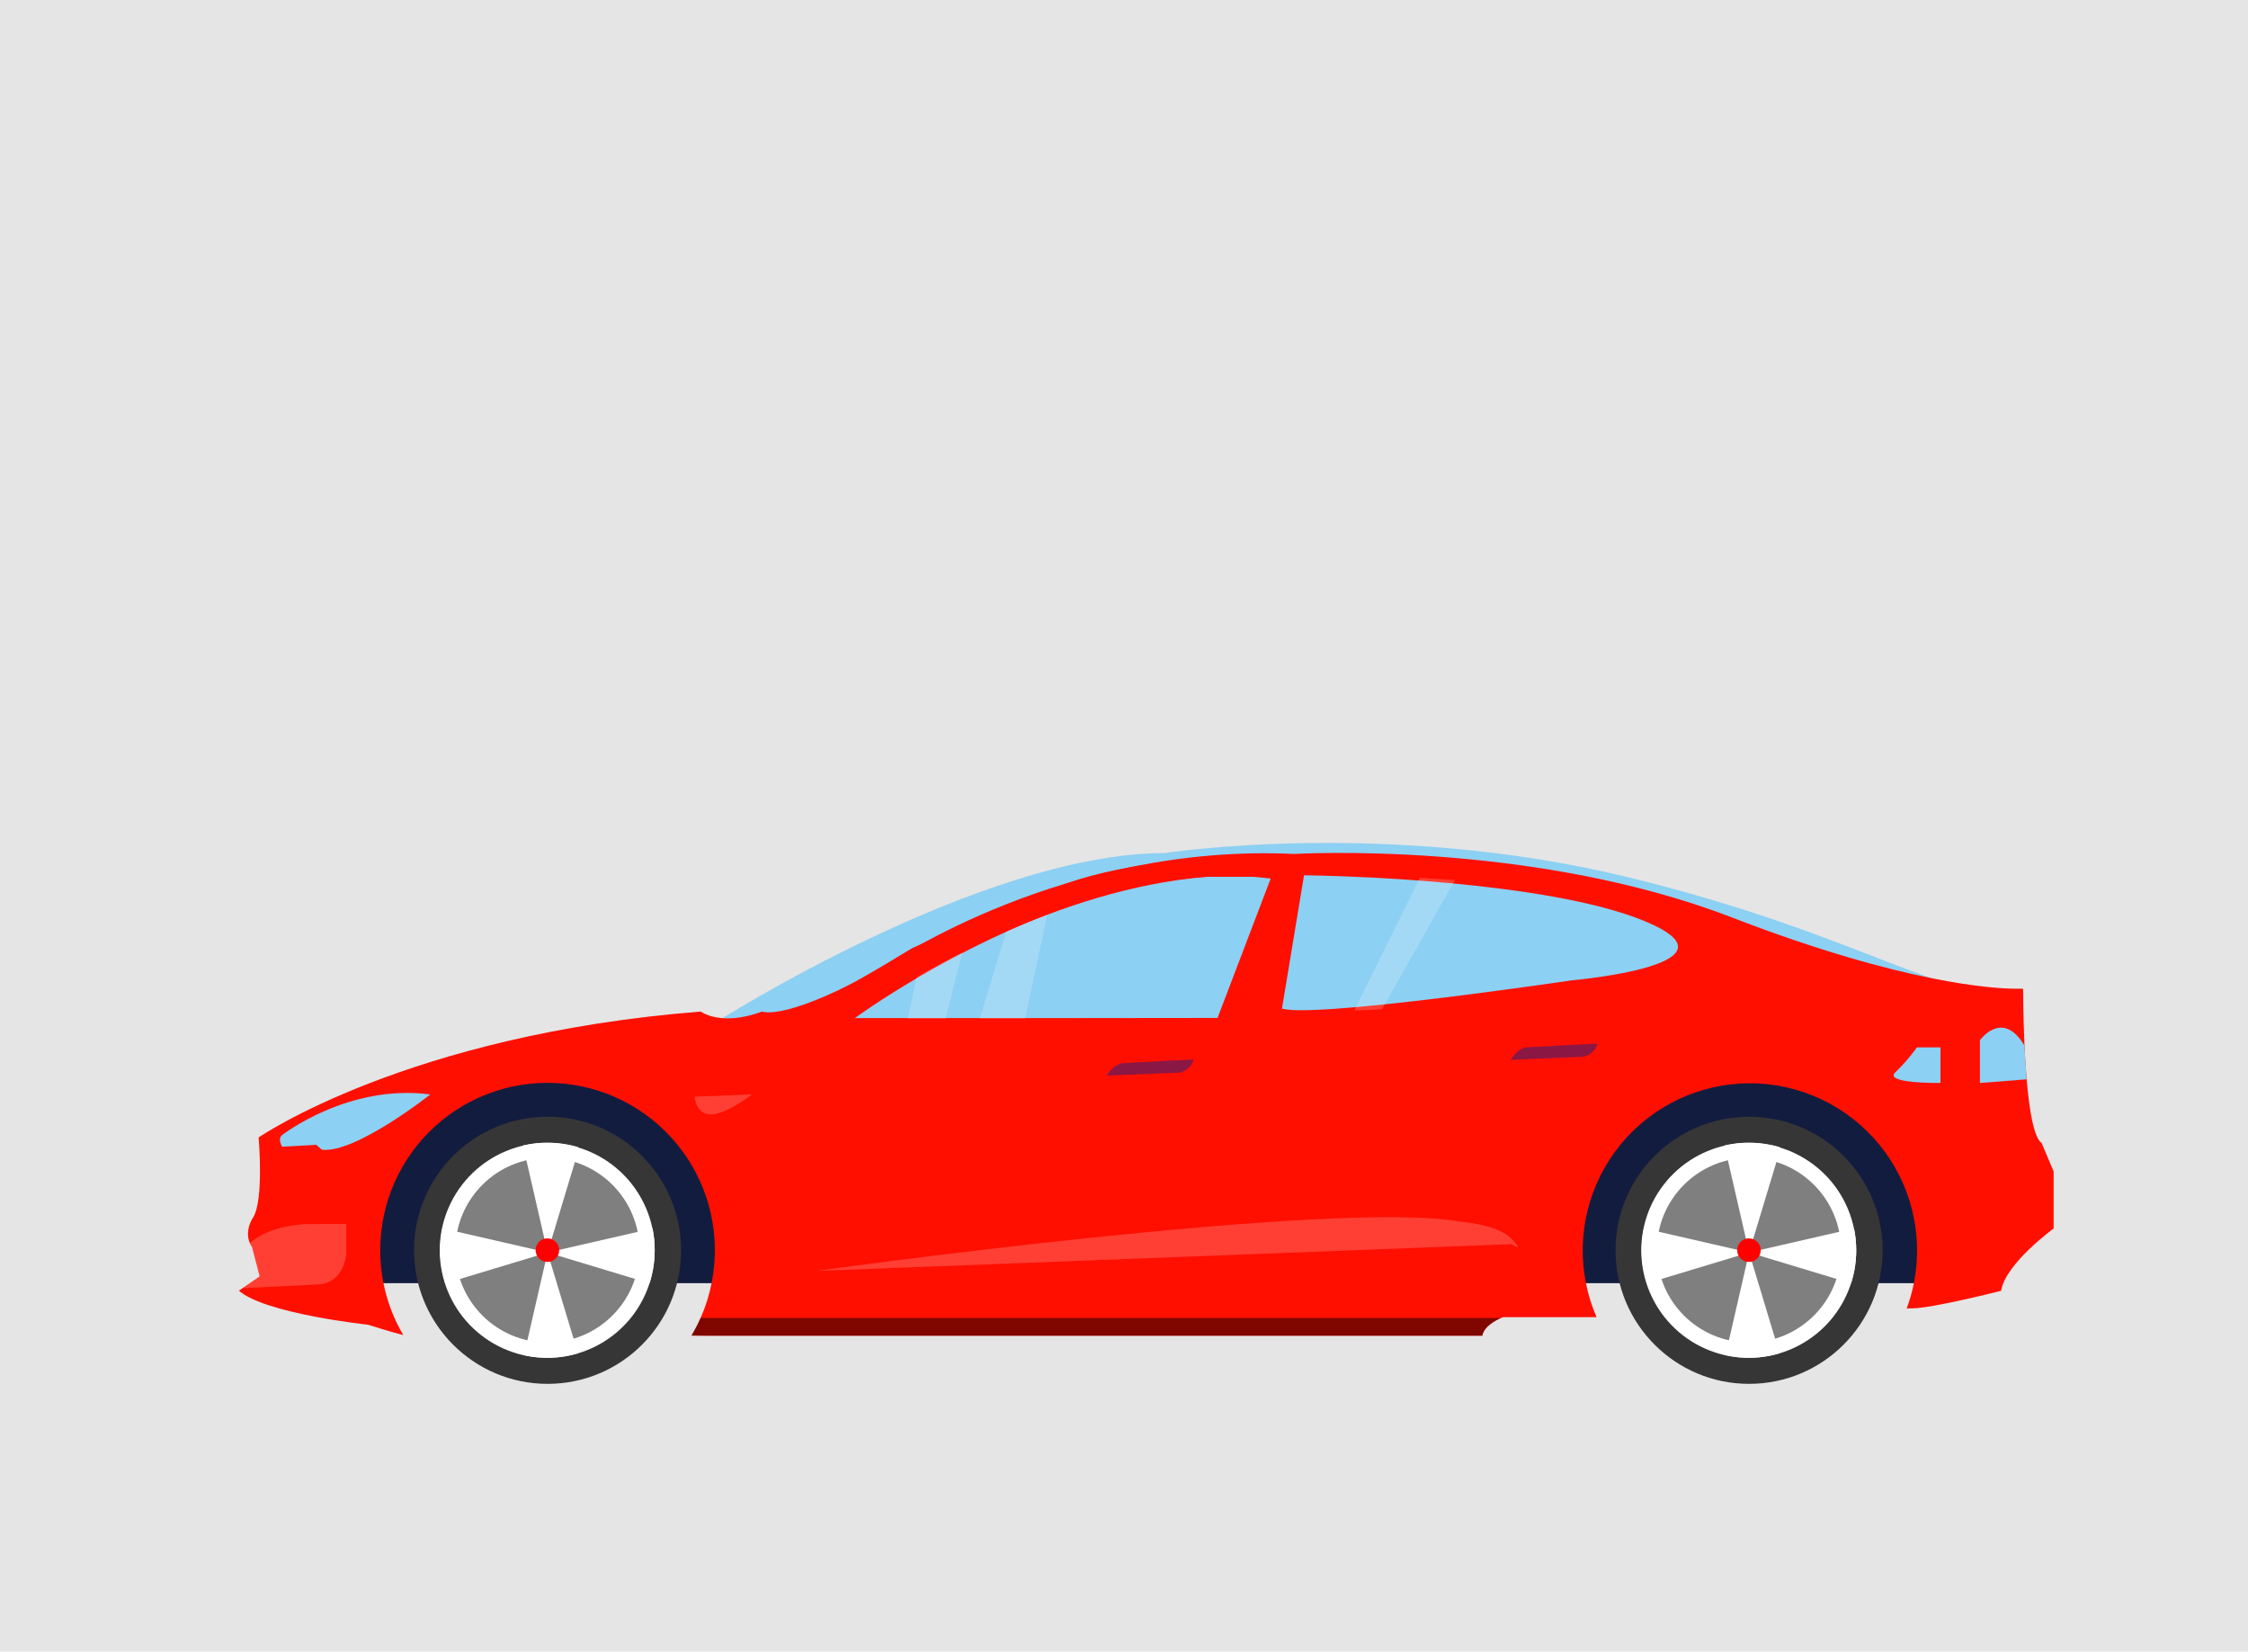 <svg width="991" height="728" viewBox="0 0 991 728" fill="none" xmlns="http://www.w3.org/2000/svg">
<rect width="991" height="728" fill="#E5E5E5"/>
<g id="undraw_by_my_car_ttge 1">
<g id="car">
<path id="Vector" d="M315.03 450.95C315.03 450.95 432.28 376.04 513.34 376.04C513.34 376.04 610.93 360.84 717.08 386.53C823.23 412.22 862.44 445.53 891.87 435.75L768.23 439.37L315.03 450.95Z" fill="#8CD0F3"/>
<path id="Vector_2" opacity="0.1" d="M315.03 450.95C315.03 450.95 432.28 376.04 513.34 376.04C513.34 376.04 610.93 360.84 717.08 386.53C823.23 412.22 862.44 445.53 891.87 435.75L768.23 439.37L315.03 450.95Z" fill="#8CD0F3"/>
<path id="Vector_3" d="M867.68 565.6H152.6L172.26 486.83L293.86 454.5L867.68 469.58V565.6Z" fill="#121C3F"/>
<path id="Vector_4" d="M905.32 516.38V541.52C905.32 541.52 884.09 556.92 882.16 568.98C882.16 568.98 851.76 576.7 843.08 576.7C842.29 576.7 841.43 576.7 840.53 576.79C841.886 573.151 842.946 569.409 843.7 565.6C845.829 554.911 845.561 543.882 842.915 533.309C840.269 522.736 835.31 512.881 828.397 504.455C821.484 496.029 812.788 489.241 802.935 484.58C793.083 479.92 782.319 477.502 771.42 477.502C760.521 477.502 749.757 479.92 739.905 484.58C730.052 489.241 721.356 496.029 714.443 504.455C707.53 512.881 702.571 522.736 699.925 533.309C697.279 543.882 697.011 554.911 699.14 565.6C700.163 570.753 701.736 575.782 703.83 580.6H662.61C662.61 580.6 662.23 580.73 661.61 581C659.4 582 654.19 584.64 653.44 588.79H311.83L304.83 588.73C306.318 586.233 307.654 583.648 308.83 580.99C311.025 576.066 312.655 570.91 313.69 565.62C315.723 555.517 315.617 545.101 313.378 535.042C311.139 524.983 306.817 515.504 300.691 507.218C294.565 498.931 286.77 492.02 277.809 486.931C268.849 481.841 258.921 478.685 248.666 477.667C238.411 476.649 228.057 477.792 218.271 481.02C208.484 484.249 199.483 489.493 191.847 496.413C184.211 503.333 178.11 511.777 173.937 521.2C169.765 530.622 167.613 540.815 167.62 551.12C167.62 555.978 168.095 560.825 169.04 565.59C170.652 573.659 173.606 581.399 177.78 588.49C172.9 587.3 162.25 583.92 162.25 583.92C162.25 583.92 116.9 579.1 105.32 568.92L107.07 567.71L114.49 562.64L111.11 549.64C110.702 549.092 110.366 548.494 110.11 547.86C109.21 545.69 108.42 541.66 111.6 536.6C116.42 528.88 114.01 501.38 114.01 501.38C114.01 501.38 179.63 456.03 308.94 445.89C308.94 445.89 312.03 448.29 318.41 448.79C322.73 449.14 328.56 448.61 335.97 445.89C335.97 445.89 346.58 450.71 391.97 424.66C391.97 424.66 469.18 371.58 570.51 376.42C570.51 376.42 674.73 370.14 763.51 404.42C801.77 419.18 830.88 427.05 851.63 431.21C870.79 435.06 882.82 435.77 888.33 435.83H888.45C890.25 435.83 891.32 435.83 891.7 435.83H891.86C891.86 435.83 891.86 447.32 892.47 460.89V460.96C892.69 465.68 892.99 470.65 893.41 475.48V475.78C894.57 489.23 896.57 501.45 900.04 503.87L905.32 516.38Z" fill="#FF0F00"/>
<path id="Vector_5" d="M560.16 387.28L536.74 448.7L452.3 448.79H430.56H411.65H395.3H376.78C376.78 448.79 388.06 440.51 406.23 429.96C412.23 426.46 419.04 422.72 426.43 418.96C433.23 415.48 440.55 411.96 448.24 408.62C454.24 405.98 460.56 403.44 467.02 401.07C496.31 390.36 529.23 383.17 560.16 387.28Z" fill="#8CD0F3"/>
<path id="Vector_6" d="M124.44 500.28C124.44 500.28 153.51 477.6 189.7 482.43C189.7 482.43 156.77 508.49 141.93 506.8L139.4 504.63L124.4 505.47C124.4 505.47 122.16 501.97 124.44 500.28Z" fill="#8CD0F3"/>
<path id="Vector_7" opacity="0.2" d="M152.66 539.52V552.91C152.66 552.91 151.66 565.7 140.11 566.18L107.11 567.81L114.52 562.74L111.14 549.74C110.73 549.197 110.394 548.601 110.14 547.97C113.14 545.21 120.21 540.55 134.59 539.55L152.66 539.52Z" fill="white"/>
<path id="Vector_8" opacity="0.2" d="M306.22 483.4L331.55 482.4C331.55 482.4 321.3 490.48 314.06 491.21C306.82 491.94 306.22 483.4 306.22 483.4Z" fill="white"/>
<path id="Vector_9" opacity="0.2" d="M359.54 560.24C359.54 560.24 588.61 528.39 643.98 538.52C643.98 538.52 660.26 539.61 666.42 546.12C672.58 552.63 666.42 548.41 666.42 548.41L359.54 560.24Z" fill="white"/>
<path id="Vector_10" opacity="0.5" d="M488 474.12C488 474.12 490.9 468.69 495.6 468.57L526.12 467C526.12 467 525.64 471.22 520.21 472.79L488 474.12Z" fill="#18218A"/>
<path id="Vector_11" opacity="0.5" d="M666 467.16C666 467.16 668.9 461.73 673.6 461.61L704.12 460C704.12 460 703.64 464.22 698.21 465.79L666 467.16Z" fill="#18218A"/>
<path id="Vector_12" d="M855.44 461.68V477.36C855.44 477.36 830.11 477.72 835.54 472.66C839.054 469.3 842.245 465.617 845.07 461.66L855.44 461.68Z" fill="#8CD0F3"/>
<path id="Vector_13" d="M893.39 475.76L872.82 477.37V458.52C872.82 458.52 882.35 445.13 891.88 459.97L892.43 460.84L893.39 475.76Z" fill="#8CD0F3"/>
<path id="Vector_14" d="M692.84 432.13C692.84 432.13 657.56 437.36 623.89 441.23C611.02 442.71 598.39 443.99 588.05 444.7L586.61 444.8C582.61 445.06 578.9 445.23 575.75 445.29C570.75 445.38 567.01 445.16 565.14 444.56L574.87 385.81C574.87 385.81 586.87 385.94 604.62 386.81L608.5 387.02C612.19 387.23 616.08 387.47 620.14 387.75C625.94 388.15 632.05 388.63 638.35 389.21C668.77 392 703.23 397.01 725.05 406.03C771.48 425.25 692.84 432.13 692.84 432.13Z" fill="#8CD0F3"/>
<g id="wheel-1">
<path id="Vector_15" d="M241.39 609.99C273.903 609.99 300.26 583.633 300.26 551.12C300.26 518.607 273.903 492.25 241.39 492.25C208.877 492.25 182.52 518.607 182.52 551.12C182.52 583.633 208.877 609.99 241.39 609.99Z" fill="#363636"/>
<path id="Vector_16" d="M288.61 551.07C288.631 563.218 283.986 574.91 275.634 583.73C267.281 592.551 255.86 597.827 243.729 598.467C231.599 599.108 219.685 595.065 210.45 587.174C201.215 579.282 195.364 568.144 194.105 556.062C192.846 543.98 196.277 531.876 203.687 522.25C211.098 512.625 221.922 506.213 233.924 504.34C245.927 502.467 258.19 505.275 268.181 512.185C278.172 519.095 285.127 529.579 287.61 541.47C288.269 544.628 288.604 547.844 288.61 551.07Z" fill="white"/>
<path id="Vector_17" opacity="0.5" d="M241.32 591.75C263.737 591.75 281.91 573.532 281.91 551.06C281.91 528.588 263.737 510.37 241.32 510.37C218.903 510.37 200.73 528.588 200.73 551.06C200.73 573.532 218.903 591.75 241.32 591.75Z" fill="black"/>
<g id="wheel-1-inter">
<path id="Vector_18" d="M254.9 505.64V507.36L241.39 552.09L230.55 504.9C238.593 503.025 246.986 503.28 254.9 505.64Z" fill="white"/>
<path id="Vector_19" d="M254.8 596.52C247.062 598.812 238.867 599.094 230.99 597.34L241.38 552.09L254.8 596.52Z" fill="white"/>
<path id="Vector_20" d="M288.61 551.07C288.617 556.005 287.854 560.91 286.35 565.61H286.16L241.43 552.1L287.69 541.48C288.319 544.638 288.628 547.85 288.61 551.07Z" fill="white"/>
<path id="Vector_21" d="M241.39 552.09L196.66 565.6H196.31C193.819 557.79 193.375 549.471 195.02 541.44L241.39 552.09Z" fill="white"/>
<path id="Vector_22" d="M241.32 556.25C244.186 556.25 246.51 553.926 246.51 551.06C246.51 548.194 244.186 545.87 241.32 545.87C238.454 545.87 236.13 548.194 236.13 551.06C236.13 553.926 238.454 556.25 241.32 556.25Z" fill="#FF0000"/>
</g>
</g>
<g id="wheel-2">
<path id="Vector_23" d="M771.06 609.99C803.573 609.99 829.93 583.633 829.93 551.12C829.93 518.607 803.573 492.25 771.06 492.25C738.547 492.25 712.19 518.607 712.19 551.12C712.19 583.633 738.547 609.99 771.06 609.99Z" fill="#363636"/>
<path id="Vector_24" d="M818.29 551.07C818.311 563.218 813.666 574.91 805.314 583.73C796.961 592.551 785.54 597.827 773.409 598.467C761.279 599.108 749.365 595.065 740.13 587.174C730.895 579.282 725.044 568.144 723.785 556.062C722.526 543.98 725.957 531.876 733.367 522.25C740.778 512.625 751.602 506.213 763.604 504.34C775.607 502.467 787.87 505.275 797.861 512.185C807.852 519.095 814.807 529.579 817.29 541.47C817.949 544.628 818.284 547.844 818.29 551.07Z" fill="white"/>
<path id="Vector_25" opacity="0.5" d="M771 591.75C793.417 591.75 811.59 573.532 811.59 551.06C811.59 528.588 793.417 510.37 771 510.37C748.583 510.37 730.41 528.588 730.41 551.06C730.41 573.532 748.583 591.75 771 591.75Z" fill="black"/>
<g id="wheel-2-inter">
<path id="Vector_26" d="M784.57 505.64V507.36L771.06 552.09L760.22 504.9C768.263 503.025 776.656 503.28 784.57 505.64Z" fill="white"/>
<path id="Vector_27" d="M784.48 596.52C776.742 598.812 768.547 599.094 760.67 597.34L771.06 552.09L784.48 596.52Z" fill="white"/>
<path id="Vector_28" d="M818.29 551.07C818.297 556.005 817.534 560.91 816.03 565.61H815.8L771.06 552.09L817.32 541.47C817.967 544.629 818.292 547.845 818.29 551.07Z" fill="white"/>
<path id="Vector_29" d="M771.06 552.09L726.33 565.6H725.98C723.489 557.79 723.045 549.471 724.69 541.44L771.06 552.09Z" fill="white"/>
<path id="Vector_30" d="M771 556.25C773.866 556.25 776.19 553.926 776.19 551.06C776.19 548.194 773.866 545.87 771 545.87C768.134 545.87 765.81 548.194 765.81 551.06C765.81 553.926 768.134 556.25 771 556.25Z" fill="#FF0000"/>
</g>
</g>
<path id="shade-1" opacity="0.2" d="M427 409L412.751 465H397L405.5 423.5C411.309 416.925 419.881 416.082 427 409Z" fill="white"/>
<path id="shade-1.5" opacity="0.2" d="M463 397L448.46 465H427L444.472 407.741C450.434 404.004 456.633 400.409 463 397Z" fill="white"/>
<path id="shade-2" opacity="0.2" d="M641.39 387.93L609.3 444.84L607.86 444.94C603.86 445.2 600.15 445.37 597 445.43L625.87 387L629.75 387.21C633.39 387.41 637.31 387.65 641.39 387.93Z" fill="white"/>
<path id="Vector_31" opacity="0.5" d="M661.62 580.96C659.41 581.96 654.2 584.6 653.45 588.75H311.83L304.83 588.69C306.318 586.193 307.654 583.608 308.83 580.95L661.62 580.96Z" fill="black"/>
<g id="support">
<path id="Vector 1" d="M532 386.5C466.8 391.7 401.5 430 377 448.5C369.833 446.5 356.4 442.2 360 441C363.6 441 389.5 425.667 402 418C415 412 447.1 397.8 471.5 389C495.9 380.2 537.333 377 555 376.5V386.5H532Z" fill="#FF0F00"/>
<rect id="Rectangle 1" x="377" y="449" width="121" height="16" fill="#FF0F00"/>
</g>
</g>
</g>
</svg>
